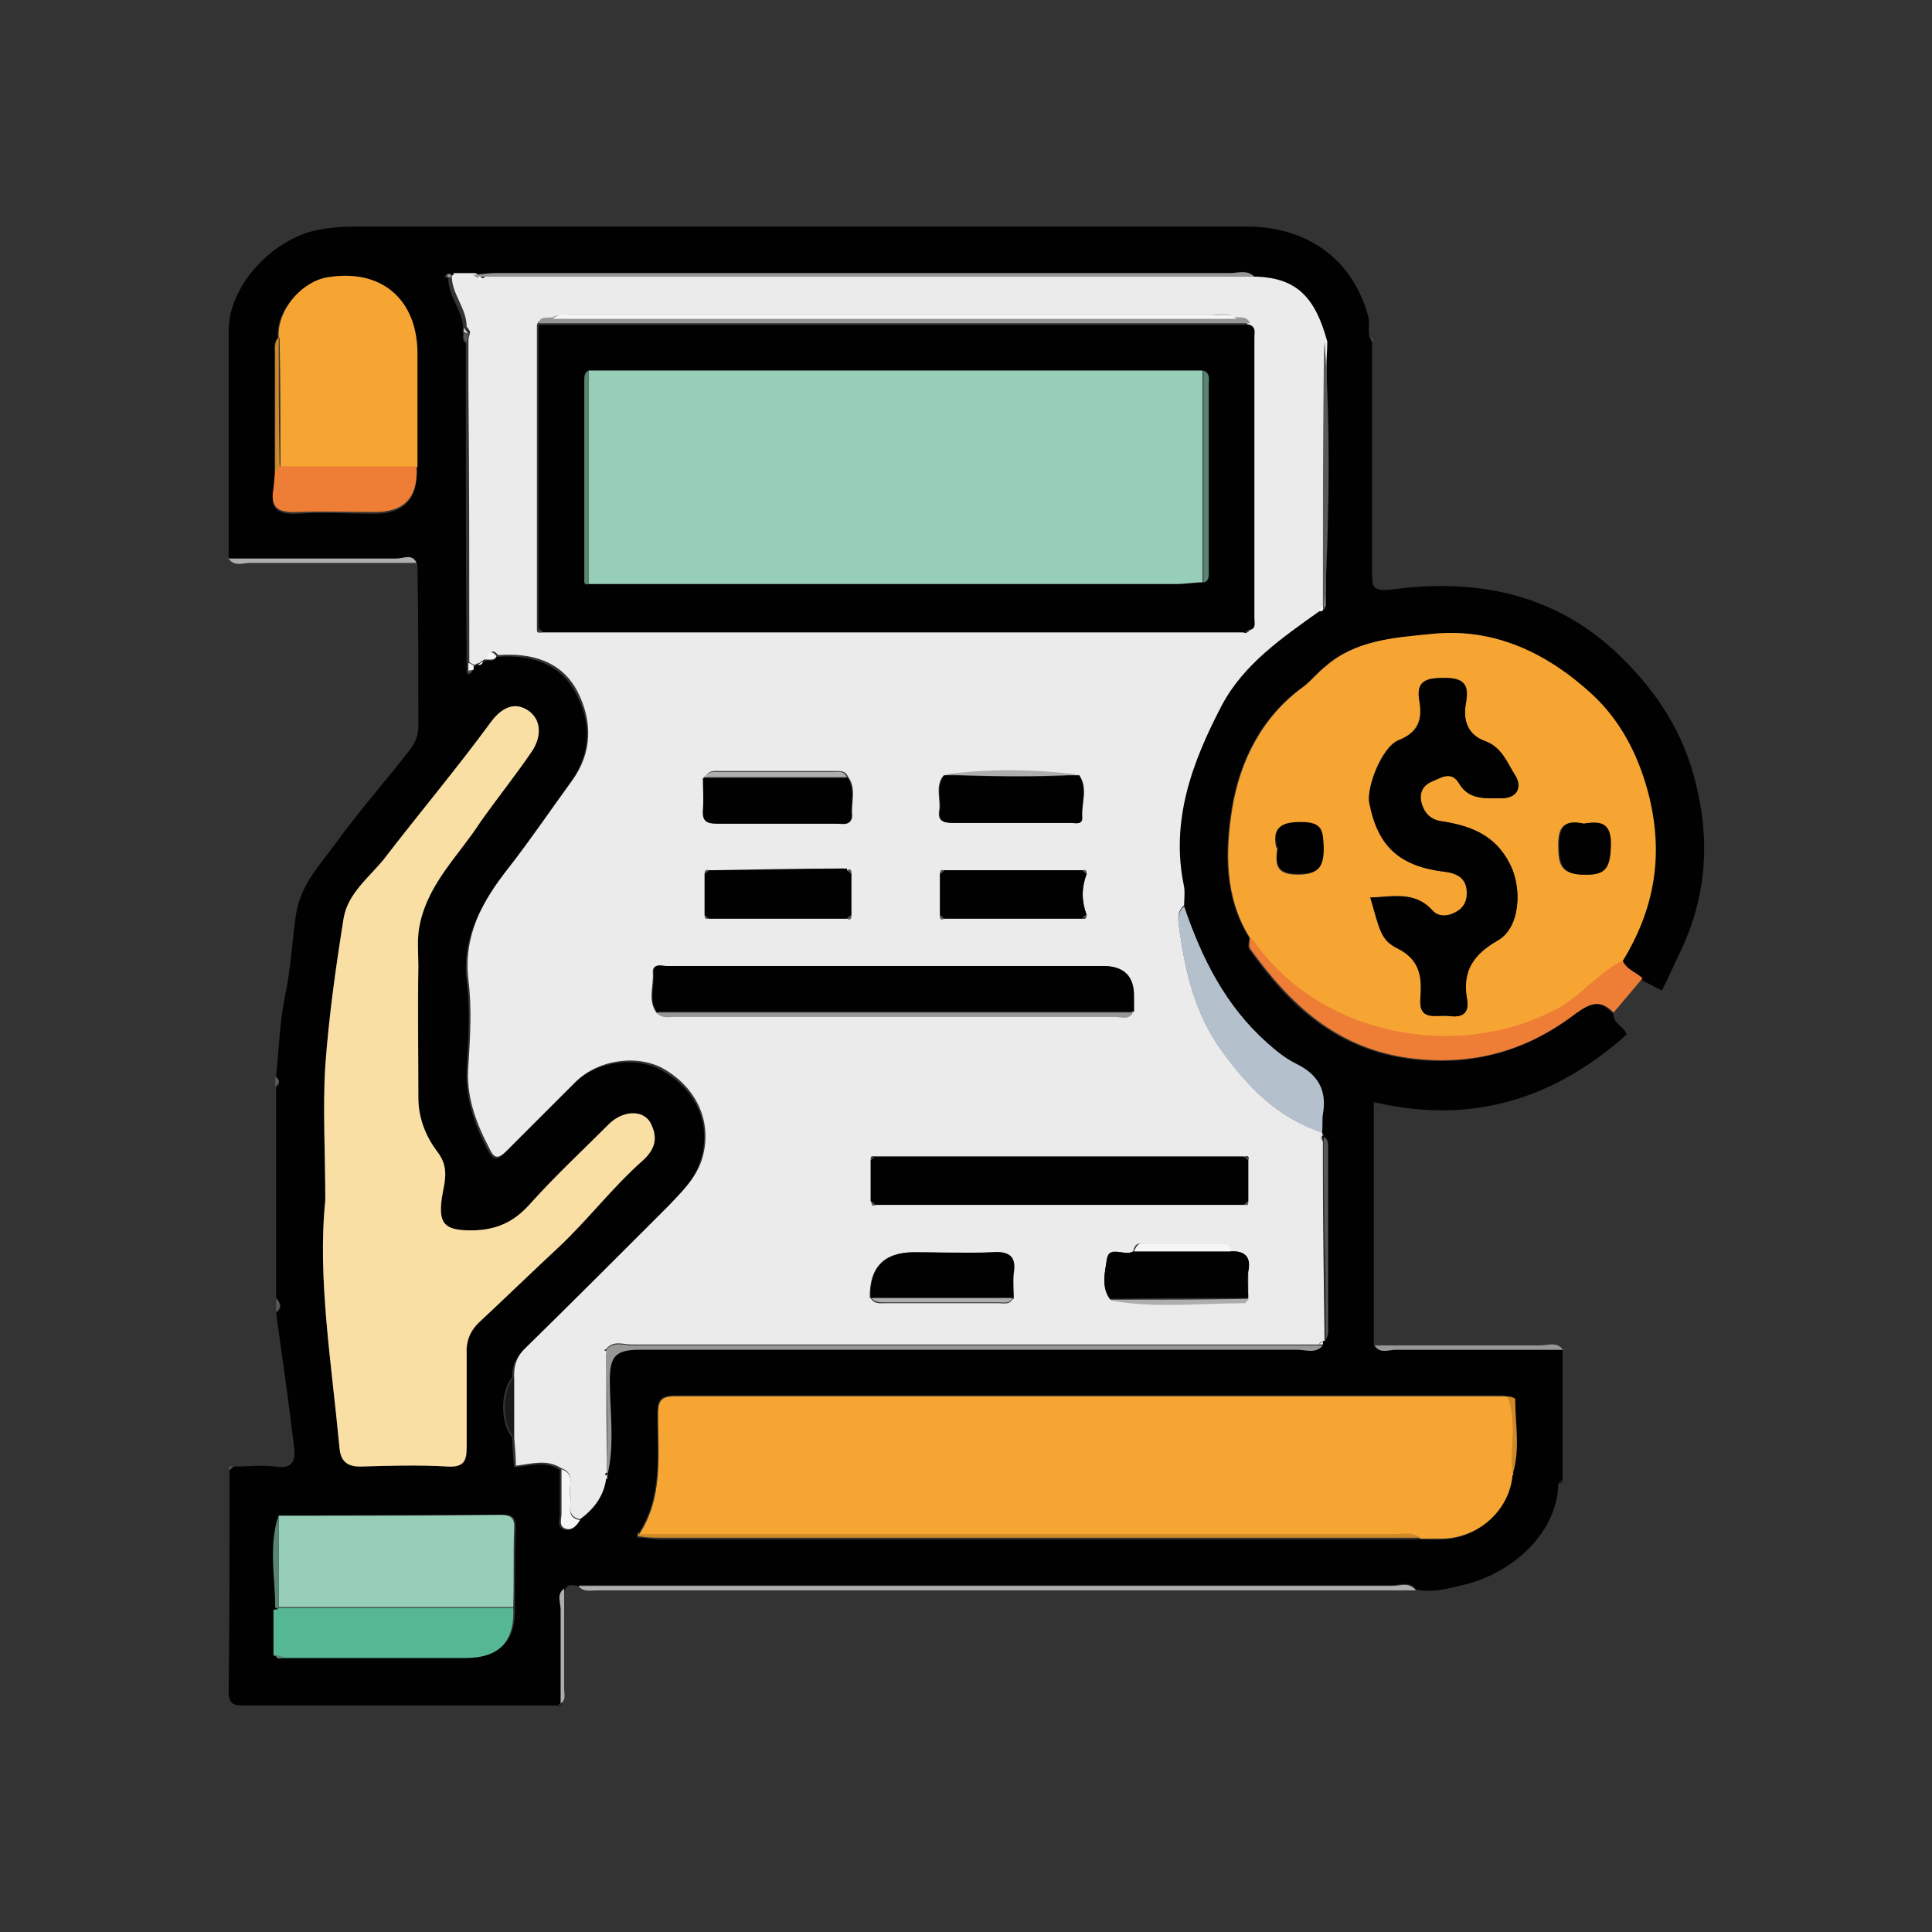 <?xml version="1.0" encoding="UTF-8"?>
<svg id="Capa_1" data-name="Capa 1" xmlns="http://www.w3.org/2000/svg" viewBox="0 0 22 22">
  <rect x="0" y="0" width="22" height="22" fill="#333333" stroke="none"/>
  <defs>
    <style>
      .cls-1 {
        fill: #cf8927;
      }

      .cls-2 {
        fill: #55b793;
      }

      .cls-3 {
        fill: #aeaeae;
      }

      .cls-4 {
        fill: #97ceb8;
      }

      .cls-5 {
        fill: #026838;
      }

      .cls-6 {
        fill: #ee7e35;
      }

      .cls-7 {
        fill: #ebebeb;
      }

      .cls-8 {
        fill: #b5c0cd;
      }

      .cls-9 {
        fill: none;
      }

      .cls-10 {
        fill: #588673;
      }

      .cls-11 {
        fill: #f9dfa4;
      }

      .cls-12 {
        fill: #1a1a1a;
      }

      .cls-13 {
        fill: #f6a533;
      }

      .cls-14 {
        fill: #454545;
      }

      .cls-15 {
        fill: #f7f6f6;
      }

      .cls-16 {
        fill: #595959;
      }

      .cls-17 {
        fill: #010101;
      }

      .cls-18 {
        fill: #979796;
      }
    </style>
  </defs>
  <g>
    <path class="cls-5" d="m16.11,12.49s-.02-.03-.01-.04c.02,0,0,.03.01.04Z"/>
    <path class="cls-5" d="m5.89,9.53v-.02h.01-.01v.02Z"/>
  </g>
  <g>
    <path class="cls-17" d="m6.594,18.06c-.06,0-.12-.04-.16.04-.09.07-.04.16-.04.24v1.08h-3.6c-.12,0-.19,0-.19-.16.01-.84.01-1.68.01-2.52.02-.01.03-.03.05-.04.16,0,.32-.02.47,0,.24.04.23-.12.21-.26-.06-.5-.13-.99-.2-1.49.07-.05.06-.11,0-.16v-2.41c.05-.04.04-.08,0-.11.03-.31.04-.62.1-.92.07-.32.08-.64.13-.96.06-.33.27-.54.45-.79.27-.37.57-.71.85-1.07.05-.07.09-.15.09-.26,0-.61,0-1.23-.01-1.84-.06-.11-.15-.05-.23-.05h-1.92v-2.6c-.01-.5.46-1.02.96-1.15.17-.04.34-.05.51-.05h10.12c.66,0,1.19.34,1.38,1,.03.09,0,.17.02.26.01.02.02.04.03.06v2.6c0,.19,0,.24.25.21.92-.12,1.79.04,2.51.7.42.39.74.84.9,1.41.2.72.16,1.39-.17,2.06-.06.13-.12.26-.19.4-.08-.04-.15-.08-.23-.12-.07-.08-.19-.1-.23-.21.37-.61.48-1.24.29-1.94-.12-.43-.32-.81-.63-1.1-.51-.47-1.12-.77-1.84-.69-.42.05-.86.07-1.2.37-.09.07-.16.17-.25.23-.47.34-.72.84-.81,1.38-.08.49-.09,1.02.2,1.48,0,.04-.02.1,0,.13.45.64.99,1.14,1.83,1.25.72.09,1.33-.09,1.88-.51.18-.13.29-.17.44,0,0,.11.12.14.15.23-.83.74-1.77,1.03-2.88.77v2.77c.06.1.16.05.24.05h1.91v1.47s-.03.04-.05.06c-.01.55-.52,1.02-1.09,1.15-.17.04-.35.09-.53.05-.07-.1-.18-.05-.27-.05H6.594v.01Zm-1.21-10.43v-.04c.02,0,.03,0,.05-.02.03,0,.05-.02.06-.04.02,0,.03,0,.05-.01.04,0,.09.02.11-.04.38-.03.72.07.9.41.18.33.18.69-.06,1.02-.24.33-.47.67-.72.99-.29.38-.52.77-.46,1.28.04.32.02.65,0,.97-.02.34.08.64.23.93.07.13.11.15.21.04.25-.27.52-.52.78-.78.26-.26.72-.32,1.02-.14.39.23.55.62.42,1.02-.07.22-.23.38-.38.53-.53.54-1.07,1.08-1.62,1.61-.09.09-.15.19-.14.32-.14.16-.14.53,0,.69,0,.12.01.24.02.34.19-.02.36-.08.52.03v.51c0,.05-.03.13.03.16.08.04.14-.02.18-.09.17-.12.29-.26.3-.48v-.05h0c.1-.36.04-.73.03-1.09,0-.26.05-.35.34-.35,2.5.01,4.99,0,7.49,0,.1,0,.21.05.29-.05v-.05h.02s.03-.06.03-.09v-2.1c0-.04,0-.09-.04-.12,0-.02-.01-.03-.02-.05,0-.07,0-.14.01-.21.05-.28-.06-.46-.31-.58-.12-.06-.23-.15-.33-.24-.48-.42-.75-.96-.94-1.55v-.21c-.16-.75.09-1.43.43-2.07.25-.47.68-.77,1.11-1.07.02,0,.03,0,.05-.01,0,0,.02-.01.02-.02.05-1.01.06-2.03,0-3.04-.14-.51-.37-.72-.8-.74-.08-.09-.18-.04-.27-.04H5.624c-.09,0-.17.01-.26.02h-.29c-.02.03,0,.03.03.04,0,.21.17.37.17.58-.01.01-.01.03,0,.05,0,.04-.01.08.03.11v.5c0,1.05,0,2.11.01,3.16v.09s.02.02.02.03l.03-.04.02-.02Zm-2.25-2.26c0,.07,0,.14-.02.21-.04.22.05.28.27.27.3-.02.59,0,.89,0,.333,0,.49-.173.47-.52,0-.43.01-.86,0-1.29,0-.63-.42-.98-1.04-.87-.3.06-.57.39-.54.68-.05.05-.04.11-.04.17v1.36l.01-.01Zm0,12.95v.52c.01.06.05.05.1.03h2.09c.373,0,.553-.19.54-.57,0-.3,0-.6.01-.89,0-.13-.03-.17-.16-.16-.84,0-1.68,0-2.52.01-.12.35-.04.71-.04,1.06l-.02-0Zm14.03-2.42s-.03-.01-.05-.01H7.674c-.18,0-.19.08-.19.22,0,.46.06.94-.22,1.36,0,0-.01.01-.01.02v.02c.09,0,.17.02.26.02h8.65c.09,0,.17.01.26,0,.41-.01.76-.34.79-.73.09-.28.03-.57.03-.86,0-.01-.06-.02-.09-.03l.01-.01Zm-13.46-2.23c-.09.88.07,1.84.16,2.8.01.14.06.24.24.23.33-.01.67-.02,1,0,.19,0,.22-.06.21-.23v-1.05c0-.15.04-.26.15-.37.3-.28.59-.57.9-.85.33-.31.61-.67.95-.98.17-.15.17-.29.09-.44-.09-.15-.32-.13-.47.02-.3.3-.61.58-.89.9-.2.23-.42.32-.73.31-.23,0-.31-.07-.29-.3.01-.19.12-.38-.04-.59-.13-.17-.22-.38-.22-.62v-1.5c0-.16-.02-.32.02-.49.11-.46.44-.77.68-1.14.18-.28.4-.54.59-.81.11-.16.12-.36-.04-.47-.15-.1-.3-.04-.43.14-.38.53-.81,1.03-1.21,1.55-.17.22-.41.4-.46.67-.09.56-.17,1.12-.21,1.69-.03.48,0,.96,0,1.53Z"/>
    <path class="cls-6" d="m18.384,11.54c-.15-.16-.26-.13-.44,0-.55.42-1.16.6-1.88.51-.84-.11-1.37-.61-1.83-1.25-.02-.03,0-.08,0-.13.01,0,.03.02.04.03.76,1.09,2.31,1.37,3.45.78.28-.15.47-.41.75-.55.04.11.16.14.23.21-.11.13-.22.26-.33.39l.01.01Z"/>
    <path class="cls-3" d="m6.594,18.06h9.26c.09,0,.19-.05.27.05H6.794c-.07,0-.14.02-.2-.04v-.01Z"/>
    <path class="cls-3" d="m2.594,6.36h1.92c.08,0,.18-.06.23.05h-1.89c-.09,0-.19.05-.26-.06v.01Z"/>
    <path class="cls-18" d="m17.804,15.37h-1.91c-.08,0-.18.05-.24-.05h1.89c.09,0,.19-.05.26.06v-.01Z"/>
    <path class="cls-3" d="m6.384,19.41v-1.08c0-.08-.05-.18.04-.24v1.14c0,.06.03.14-.06.18h.02Z"/>
    <path class="cls-16" d="m3.144,14.78c.05.06.06.11,0,.16v-.16Z"/>
    <path class="cls-16" d="m3.134,12.26c.05.03.06.07,0,.11v-.11Z"/>
    <path class="cls-16" d="m2.654,16.7l-.05.04s0-.06.05-.04Z"/>
    <path class="cls-12" d="m17.754,16.9s.03-.04.04-.06c.01.04-.01.05-.04.06Z"/>
    <path class="cls-14" d="m15.634,3.9s-.02-.04-.03-.06c.03.01.05.02.03.06Z"/>
    <path class="cls-7" d="m15.024,6.96c-.42.3-.86.6-1.11,1.07-.34.65-.59,1.32-.43,2.07.01.07,0,.14,0,.21-.1.08-.06.2-.05.3.07.48.18.94.47,1.34.3.42.64.78,1.15.94,0,.02.01.03.02.05l-.01-.01h-.01s-.02.02-.01.03c0,.01.01.02.02.04v.31c0,.65.01,1.3.02,1.96h-.02c-.02.01-.04.03-.05.04h-7.82c-.1,0-.21-.05-.29.05l-.02.01c0,.01.01.02.02.03,0,.46,0,.92.01,1.37h0s-.02,0-.02.01,0,.03.01.04c-.02.21-.14.36-.3.48-.17-.04-.09-.18-.11-.27-.03-.1.07-.25-.1-.31-.17-.11-.34-.05-.52-.03,0-.1-.01-.22-.02-.34v-.69c0-.13.04-.23.14-.32.54-.53,1.08-1.07,1.62-1.61.15-.16.31-.31.38-.53.12-.4-.04-.79-.42-1.02-.3-.18-.76-.12-1.02.14-.26.26-.52.52-.78.78-.11.11-.15.09-.21-.04-.15-.29-.26-.59-.23-.93.02-.32.04-.65,0-.97-.06-.51.16-.9.46-1.28.25-.32.48-.66.72-.99.24-.33.23-.69.06-1.02-.18-.34-.52-.44-.9-.41-.07-.08-.09-.03-.11.04-.01.01-.03.01-.05.01-.02.01-.04.03-.06.04-.01,0-.03.01-.05.02-.02,0-.04-.02-.06-.03,0-1.05,0-2.11-.01-3.16v-.5c0-.03.01-.06.02-.1-.01-.02-.02-.04-.04-.06,0-.21-.17-.37-.17-.58l.02-.01v-.02h.25c.02.01.04.03.06.04.02.03.03.02.05,0h8.79c.44.02.66.22.8.74,0,.1-.01.19-.01.29,0,.91,0,1.81-.01,2.72-.01.02-.03.04-.04.06h-.03Zm-5.38,2.95v-.02s-.03-.03-.05,0c-.51,0-1.01.01-1.52.02-.03-.01-.05,0-.05.04v.47c0,.03.01.05.05.04h1.57c.04.02.05,0,.05-.04v-.47c0-.04,0-.06-.05-.04Zm4.42-6.28c-.08-.08-.18-.04-.28-.04h-7.23c-.09,0-.19-.03-.28.04-.05.02-.13-.02-.16.07v3.46c0,.04,0,.05.05.04h7.99c.04.02.05,0,.06-.04.07-.03.04-.09.04-.13v-3.21c0-.05.02-.11-.05-.13-.04-.06-.11-.04-.16-.05l.02-.01Zm-4.15,11.15c.04.07.1.06.16.06h1.3c.06,0,.12.02.16-.05,0-.1-.01-.19,0-.29.03-.19-.04-.26-.24-.24-.3.02-.59,0-.89,0-.34,0-.507.173-.5.52h.01Zm2.99-.53c-.1.06-.28-.08-.3.09-.02.15-.07.32.04.46.51.09,1.02.03,1.52.03.02,0,.04-.03.05-.05v-.3c.03-.18-.05-.24-.21-.23-.01-.04-.03-.09-.08-.09h-.94c-.05,0-.07.04-.08.09Zm-.63-5.42c-.51-.05-1.02-.07-1.53,0-.1.12-.03.27-.05.4-.02.12.05.14.15.14h1.34c.05,0,.14.03.13-.07-.02-.16.07-.33-.04-.48v.01Zm-4.26.02v.36c-.01.13.04.16.16.16h1.36c.07,0,.18.03.17-.1-.01-.14.05-.3-.05-.43-.03-.07-.1-.06-.16-.06h-1.3c-.06,0-.12-.01-.16.06l-.02.01Zm2.74,1.06s-.05,0-.05.04v.47c0,.04,0,.06.05.04h1.57c.03.01.05,0,.05-.04-.06-.16-.06-.31,0-.47,0-.03-.01-.05-.05-.04h-1.57Zm3.41,3.81s.05,0,.05-.04v-.47c.01-.04,0-.05-.04-.04h-4.2c-.04-.01-.05,0-.05.04v.47c0,.04,0,.06.05.04h4.2-.01Zm-1.26-2.2v-.18c0-.227-.117-.34-.35-.34h-4.97c-.06,0-.16-.03-.15.08.01.15-.06.31.04.45.06.06.13.04.2.04h5.01c.07,0,.16.04.21-.05h.01Z"/>
    <path class="cls-13" d="m17.224,16.79c-.03.4-.38.72-.79.73h-.26c-.09-.08-.2-.04-.3-.04H7.274c.28-.42.22-.9.22-1.36,0-.14.01-.22.19-.22h9.44c.02,0,.03,0,.05.01.11.29.02.59.06.89l-.01-.01Z"/>
    <path class="cls-13" d="m18.474,10.94c-.28.14-.47.4-.75.55-1.13.6-2.69.31-3.45-.78,0-.01-.03-.02-.04-.03-.29-.46-.28-.99-.2-1.48.09-.54.34-1.04.81-1.38.09-.07.16-.16.25-.23.34-.3.78-.33,1.2-.37.72-.08,1.33.22,1.84.69.31.29.51.66.63,1.1.19.71.08,1.34-.29,1.94v-.01Zm-2.87-.72c.11.38.12.49.31.58.26.13.28.33.26.57-.02.27.18.18.33.2.16.02.23-.04.2-.2-.06-.31.07-.5.35-.66.26-.14.28-.6.14-.87-.17-.34-.46-.44-.79-.49-.12-.02-.2-.1-.22-.22-.02-.11.03-.2.12-.23.1-.04.22-.13.31.02.11.19.3.17.48.17.21,0,.23-.16.16-.26-.09-.14-.15-.32-.34-.39-.2-.07-.26-.23-.22-.44.04-.2-.02-.29-.26-.28-.22,0-.31.05-.27.27.03.21-.02.35-.24.44-.19.07-.37.54-.33.72.1.5.35.72.88.78.11.01.19.06.22.16.03.1.02.21-.09.28-.1.06-.21.08-.29,0-.21-.23-.46-.16-.71-.15Zm2.43-.84c-.23-.05-.3.04-.29.27,0,.22.05.3.29.31.26,0,.29-.1.3-.32.01-.26-.1-.29-.31-.26h.01Zm-3.49.27c-.02.18-.03.31.23.31.23,0,.3-.08.29-.3,0-.19,0-.3-.26-.29-.24,0-.32.07-.27.29l.01-.01Z"/>
    <path class="cls-11" d="m3.704,13.67c0-.57-.03-1.05,0-1.53.04-.56.12-1.13.21-1.69.05-.28.29-.46.46-.67.4-.52.82-1.02,1.21-1.55.13-.18.28-.24.43-.14.16.11.15.31.04.47-.19.28-.4.54-.59.81-.24.37-.58.68-.68,1.14-.04.17-.02.33-.02.49-.01.5,0,1,0,1.5,0,.24.09.45.22.62.16.21.05.4.04.59-.02.23.06.29.29.3.31.01.53-.08.73-.31.28-.31.59-.6.89-.9.15-.15.38-.17.47-.02.08.15.08.29-.09.44-.34.3-.62.67-.95.98-.3.28-.6.57-.9.85-.11.1-.16.22-.15.37v1.05c0,.16-.03.24-.21.23-.33-.02-.67-.01-1,0-.18,0-.23-.09-.24-.23-.09-.96-.25-1.92-.16-2.8Z"/>
    <path class="cls-13" d="m3.174,3.84c-.02-.29.24-.62.54-.68.62-.11,1.04.24,1.04.87v1.29h-1.56c0-.49,0-.98-.01-1.47l-.01-.01Z"/>
    <path class="cls-4" d="m3.174,17.26c.84,0,1.68,0,2.52-.01.13,0,.17.04.16.16-.01.3,0,.6-.01.89h-2.67v-1.05.01Z"/>
    <path class="cls-2" d="m3.174,18.31h2.67c.02.38-.16.57-.54.57h-2.09c-.03-.01-.06-.02-.1-.03v-.52h.04l.02-.02Z"/>
    <path class="cls-8" d="m15.054,12.9c-.5-.17-.85-.52-1.15-.94-.29-.4-.4-.87-.47-1.34-.01-.09-.05-.21.05-.3.2.59.47,1.13.94,1.55.1.09.21.18.33.24.25.12.36.3.31.58-.01.07,0,.14-.01.21Z"/>
    <path class="cls-6" d="m3.184,5.31h1.56c.02.347-.137.52-.47.52-.3,0-.59-.01-.89,0-.22.01-.31-.05-.27-.27.01-.07.01-.14.02-.21.02-.02.03-.04.05-.06v.02Z"/>
    <path class="cls-18" d="m6.904,15.37c.08-.1.2-.05.29-.05h7.87c-.08.1-.2.05-.29.05h-7.49c-.28,0-.34.08-.34.35,0,.36.06.73-.03,1.09,0-.46,0-.92-.01-1.37v-.07Z"/>
    <path class="cls-1" d="m7.274,17.47h8.6c.1,0,.21-.03.3.04H7.524c-.09,0-.17,0-.26-.02v-.02s0-.02.01-.02v.02Z"/>
    <path class="cls-18" d="m5.444,3.17s-.04-.03-.06-.04c.09,0,.17-.02.26-.02h8.37c.09,0,.19-.04.27.04H5.444v.02Z"/>
    <path class="cls-16" d="m15.064,6.9c0-.91,0-1.81.01-2.72,0-.1,0-.19.01-.29.07,1.01.05,2.03,0,3.04,0,0-.01.01-.02.02v-.05Z"/>
    <path class="cls-16" d="m15.094,15.26c0-.65-.01-1.3-.02-1.96v-.36h0l.01.01c.04.03.04.07.04.12v2.1c0,.03-.02.07-.03.1v-.01Z"/>
    <path class="cls-15" d="m6.394,16.73c.17.06.07.2.1.31.02.1-.06.24.11.27-.04.07-.1.13-.18.09-.06-.03-.03-.11-.03-.16,0-.17,0-.34,0-.51Z"/>
    <path class="cls-1" d="m3.184,5.31s-.03.04-.05.06v-1.36c0-.06-.01-.12.04-.17,0,.49,0,.98.01,1.47Z"/>
    <path class="cls-12" d="m5.854,15.68v.69c-.14-.16-.14-.53,0-.69Z"/>
    <path class="cls-10" d="m3.174,18.31h-.04c0-.35-.08-.71.04-1.06v1.06Z"/>
    <path class="cls-1" d="m17.224,16.79c-.04-.29.06-.6-.06-.89.03,0,.09.02.09.03,0,.29.06.57-.03.86Z"/>
    <path class="cls-15" d="m5.544,7.51c.02-.07.04-.12.11-.04-.02.05-.06.04-.11.04Z"/>
    <path class="cls-10" d="m3.134,18.84s.06.02.1.03c-.04.02-.08.03-.1-.03Z"/>
    <path class="cls-16" d="m5.334,3.8s-.01.06-.02.1c-.04-.03-.04-.07-.03-.11.01,0,.03.01.05.02v-.01Z"/>
    <path class="cls-16" d="m5.384,7.63l-.03.04s-.02-.02-.02-.03c.02,0,.04,0,.05-.01Z"/>
    <path class="cls-15" d="m5.384,7.63s-.04,0-.05.01v-.09c.02,0,.04.02.06.03v.04l-.01.01Z"/>
    <path class="cls-15" d="m5.444,7.57s.04-.03.06-.04c-.01.02-.02.05-.06.04Z"/>
    <path class="cls-18" d="m5.134,3.13v.02l-.01.01c-.02,0-.04-.01-.03-.04h.04v.01Z"/>
    <path class="cls-15" d="m15.064,15.31h-.05c.02-.01.04-.03.05-.04v.05-.01Z"/>
    <path class="cls-15" d="m15.064,6.9v.05c-.02,0-.03,0-.05.01.01-.02.03-.04.04-.06h.01Z"/>
    <path class="cls-15" d="m6.904,16.84s-.01-.03-.01-.04c0,0,.01,0,.02-.01v.05h-.01Z"/>
    <path class="cls-15" d="m5.334,3.8s-.03-.01-.05-.02v-.05c.01.02.02.04.04.06l.01.01Z"/>
    <path class="cls-17" d="m14.174,7.2h-7.99c-.02-.01-.03-.03-.05-.04v-3.46h8.1c.07.03.05.09.05.13v3.21c0,.05.02.11-.04.13-.02.01-.04.02-.06.04l-.01-.01Zm-7.47-2.98c-.06.02-.05.08-.05.13v2.24c0,.03,0,.07.05.06h6.69c.1,0,.21-.01.31-.02.07-.03.05-.08.05-.13v-2.12c0-.06.02-.13-.06-.16h-.16c-2.28,0-4.55,0-6.83,0Z"/>
    <path class="cls-17" d="m7.484,11.53c-.1-.14-.03-.3-.04-.45-.01-.12.09-.08.15-.08h4.97c.233,0,.35.113.35.34v.18h-5.42l-.01.01Z"/>
    <path class="cls-17" d="m14.214,13.21v.47c-.02.01-.03.03-.05.04h-4.2c-.02-.01-.03-.03-.05-.04v-.47c.02-.01.03-.03.05-.04h4.2l.04.04h.01Z"/>
    <path class="cls-17" d="m8.074,9.91c.51,0,1.01-.01,1.52-.02h.05v.02c.02.01.03.03.05.04v.47c-.02.01-.03.03-.05.04h-1.57c-.02-.01-.03-.03-.05-.04v-.47c.02-.01.03-.02.05-.04Z"/>
    <path class="cls-17" d="m12.374,9.95c-.06.16-.06.31,0,.47-.02.01-.03.02-.05.04h-1.57c-.02-.01-.03-.03-.05-.04v-.47c.02-.01.03-.03.05-.04h1.57c.02.01.03.02.05.04Z"/>
    <path class="cls-17" d="m9.644,8.85c.1.13.04.28.05.43.01.13-.1.1-.17.1h-1.36c-.12,0-.17-.03-.16-.16.01-.12,0-.24,0-.36h1.62l.02-.01Z"/>
    <path class="cls-17" d="m12.284,8.82c.11.15.03.32.04.48.01.1-.08.07-.13.07h-1.34c-.11,0-.17-.02-.15-.14.02-.13-.05-.28.05-.4.51.01,1.02.02,1.53,0v-.01Z"/>
    <path class="cls-17" d="m12.644,14.8c-.11-.15-.06-.32-.04-.46.03-.16.21-.03.3-.09h1.1c.16-.01.25.05.21.23-.02.1,0,.2,0,.3-.53,0-1.05,0-1.58.01l.01.01Z"/>
    <path class="cls-17" d="m9.914,14.78c-.013-.347.153-.52.5-.52.3,0,.6.01.89,0,.2-.01.27.05.24.24-.01.09,0,.19,0,.29h-1.62l-.01-.01Z"/>
    <path class="cls-18" d="m14.234,3.68H6.134c.02-.09.1-.05.16-.07h7.77c.06.01.12-.01.16.05l.01.02Z"/>
    <path class="cls-15" d="m14.064,3.63h-7.77c.08-.08.18-.04.28-.04h7.23c.09,0,.19-.03.28.04h-.02Z"/>
    <path class="cls-18" d="m7.484,11.53h5.42c-.05.09-.14.05-.21.05h-5.01c-.07,0-.14.02-.2-.04v-.01Z"/>
    <path class="cls-15" d="m14.014,14.25h-1.1s.03-.09.08-.09h.94c.05,0,.07.04.08.09Z"/>
    <path class="cls-3" d="m9.914,14.78h1.62c-.04.07-.1.05-.16.05h-1.3c-.06,0-.12,0-.16-.06v.01Z"/>
    <path class="cls-3" d="m9.644,8.85h-1.62c.04-.07.1-.06.16-.06h1.3c.06,0,.12-.02.16.06Z"/>
    <path class="cls-3" d="m12.644,14.8c.53,0,1.05,0,1.58-.01-.02.02-.04.05-.05.05-.51,0-1.02.06-1.52-.03l-.01-.01Z"/>
    <path class="cls-3" d="m12.284,8.82c-.51.03-1.02.02-1.53,0,.51-.07,1.02-.06,1.53,0Z"/>
    <path class="cls-15" d="m15.054,12.94v.05s0-.02-.01-.04c0,0,0-.01.01-.02v.01Z"/>
    <path class="cls-15" d="m9.644,9.89h-.05c.02-.03.03-.03.05,0Z"/>
    <path class="cls-14" d="m9.964,13.17s-.03.03-.05.04c0-.04,0-.05.05-.04Z"/>
    <path class="cls-14" d="m14.214,13.21l-.04-.04c.04-.01.05,0,.04.04Z"/>
    <path class="cls-16" d="m9.924,13.68s.03.03.05.04c-.04.02-.05,0-.05-.04Z"/>
    <path class="cls-16" d="m14.164,13.72s.03-.03.05-.04c0,.04,0,.05-.05.04Z"/>
    <path class="cls-14" d="m14.174,7.2s.04-.02.06-.04c-.01.03-.02.05-.06.04Z"/>
    <path class="cls-14" d="m6.134,7.16s.03.03.05.04c-.04.01-.05,0-.05-.04Z"/>
    <path class="cls-15" d="m6.904,15.37v.05c0-.01-.01-.02-.02-.03l.02-.01v-.01Z"/>
    <path class="cls-16" d="m8.024,10.42s.03.03.05.04c-.04.01-.05,0-.05-.04Z"/>
    <path class="cls-16" d="m9.644,10.46s.03-.03.05-.04c0,.04,0,.06-.05.04Z"/>
    <path class="cls-16" d="m10.704,10.42s.03.03.05.04c-.04.02-.05,0-.05-.04Z"/>
    <path class="cls-16" d="m12.324,10.45s.03-.02.05-.04c0,.03-.01.05-.05.04Z"/>
    <path class="cls-16" d="m12.374,9.95s-.03-.02-.05-.04c.03-.01.05,0,.05.04Z"/>
    <path class="cls-16" d="m10.754,9.91s-.03.03-.05.04c0-.04.01-.05.05-.04Z"/>
    <path class="cls-16" d="m9.694,9.95s-.03-.03-.05-.04c.04-.02.05,0,.05.04Z"/>
    <path class="cls-16" d="m8.074,9.91s-.03.02-.05.04c0-.03.01-.05.05-.04Z"/>
    <path class="cls-15" d="m5.444,3.17h.05c-.01.03-.03.03-.05,0Z"/>
    <path class="cls-17" d="m15.604,10.22c.25,0,.51-.08.71.15.07.08.19.07.29,0s.11-.18.09-.28c-.03-.1-.11-.14-.22-.16-.53-.06-.78-.28-.88-.78-.04-.18.15-.64.33-.72.23-.09.28-.23.24-.44-.04-.22.05-.27.27-.27.24,0,.29.08.26.28-.04.2.02.37.22.44.19.07.25.25.34.39.07.11.05.26-.16.26-.18,0-.37.02-.48-.17-.09-.15-.21-.06-.31-.02-.09.04-.15.12-.12.23.03.12.1.2.22.22.33.05.62.15.79.49.14.27.12.72-.14.87-.28.16-.4.35-.35.66.03.16-.04.22-.2.2-.14-.02-.35.07-.33-.2.02-.24,0-.44-.26-.57-.19-.1-.2-.2-.31-.58Z"/>
    <path class="cls-17" d="m18.034,9.38c.21-.04.32,0,.31.26-.01.23-.05.33-.3.32-.24,0-.28-.09-.29-.31,0-.24.06-.32.29-.27h-.01Z"/>
    <path class="cls-17" d="m14.544,9.65c-.05-.22.03-.29.27-.29.25,0,.25.1.26.29,0,.23-.06.3-.29.3-.26,0-.26-.12-.23-.31l-.01.01Z"/>
    <path class="cls-4" d="m13.704,6.63c-.1,0-.21.02-.31.02h-6.69v-2.43h6.99v2.41h.01Z"/>
    <path class="cls-10" d="m6.704,4.22v2.43c-.06.02-.05-.03-.05-.06v-2.24c0-.05,0-.11.05-.13Z"/>
    <path class="cls-10" d="m13.704,6.63v-2.41c.08.03.06.1.06.16v2.12c0,.05.01.11-.05.13h-.01Z"/>
  </g>
  <rect class="cls-9" width="22" height="22"/>
</svg>